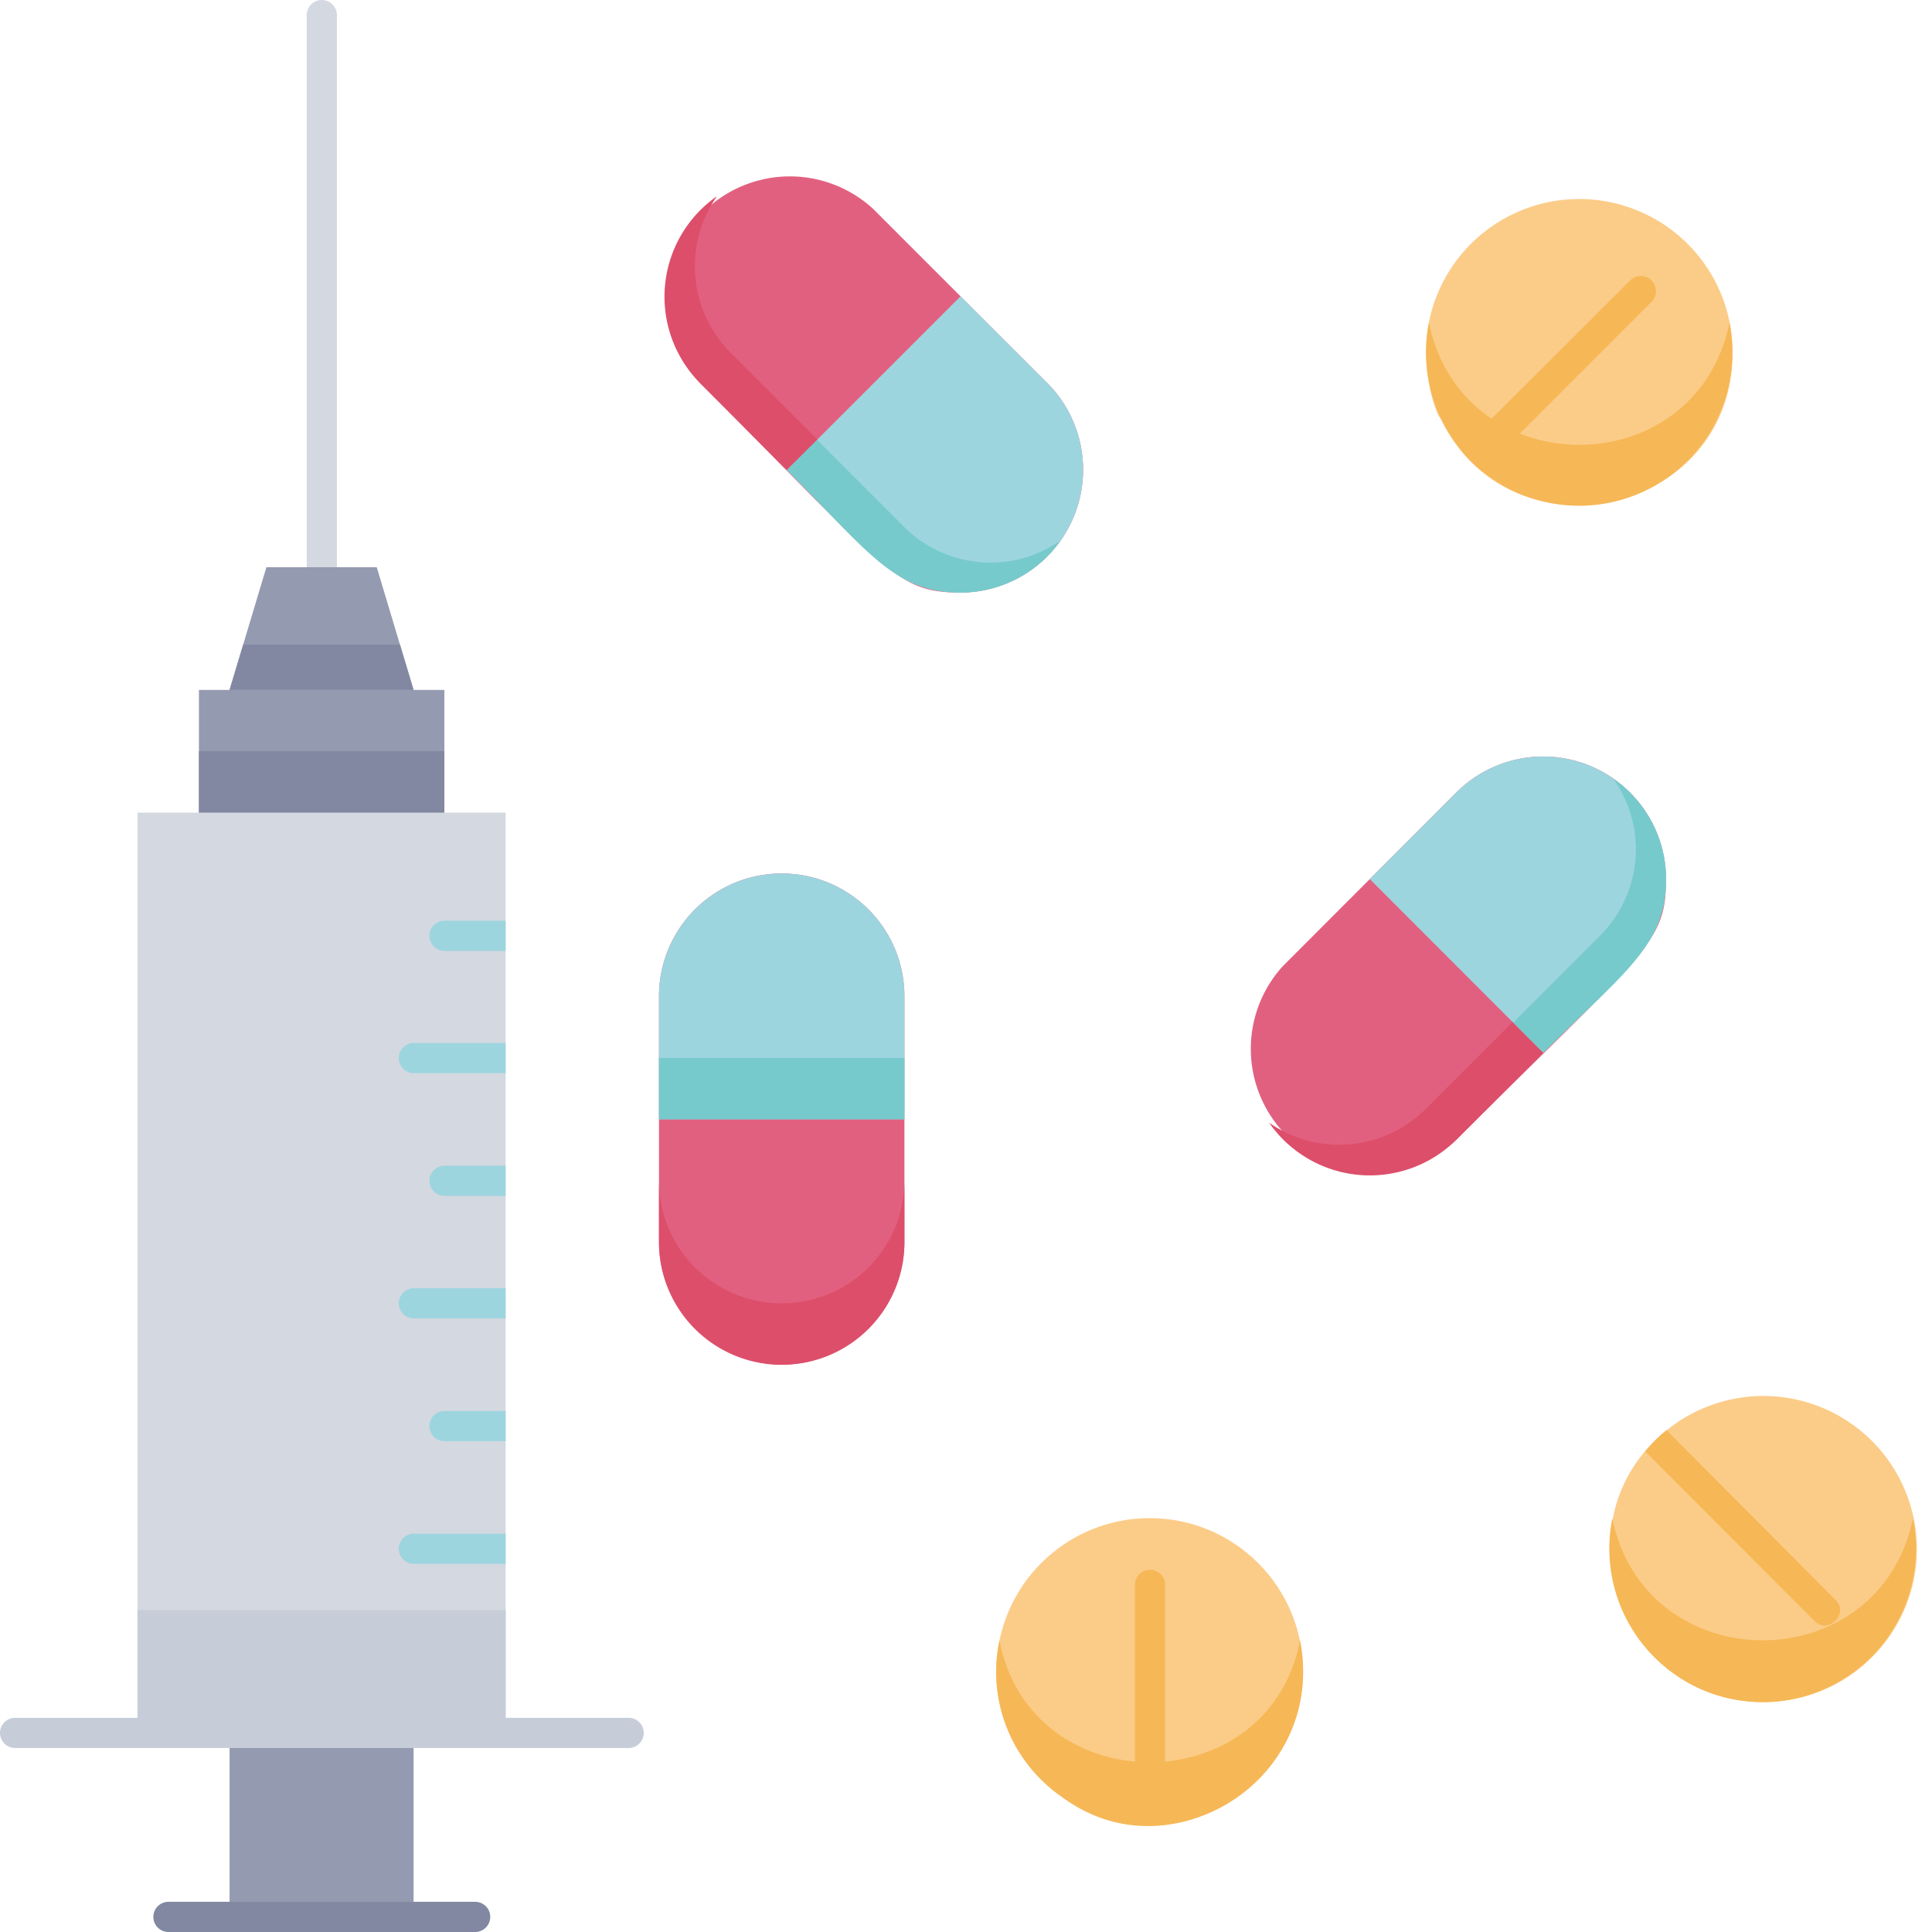 <svg xmlns="http://www.w3.org/2000/svg" viewBox="0 0 128 128"><defs><style>.cls-1{fill:#d4d8e1;}.cls-2{fill:#c7cdd8;}.cls-3{fill:#949aaf;}.cls-4{fill:#8288a1;}.cls-5{fill:#fbcc88;}.cls-6{fill:#f6b756;}.cls-7{fill:#e2607f;}.cls-8{fill:#dd4e6a;}.cls-9{fill:#9dd5df;}.cls-10{fill:#77cacb;}</style></defs><title>Drugs Addict</title><g id="Drugs_Addict" data-name="Drugs Addict"><path class="cls-1" d="M20.32,37.58V1a1,1,0,0,1,2,0V37.58A1,1,0,0,1,20.32,37.58Z"/><rect class="cls-1" x="9.11" y="53.84" width="24.39" height="60.96"/><rect class="cls-2" x="9.11" y="106.67" width="24.39" height="8.13"/><rect class="cls-3" x="13.18" y="45.71" width="16.26" height="8.13"/><rect class="cls-4" x="13.18" y="49.77" width="16.26" height="4.06"/><polygon class="cls-3" points="27.4 45.71 15.21 45.71 17.65 37.58 24.96 37.58 27.4 45.71"/><polygon class="cls-4" points="27.4 45.71 15.21 45.71 16.11 42.71 26.5 42.71 27.4 45.71"/><rect class="cls-3" x="15.21" y="114.8" width="12.19" height="12.19"/><path class="cls-5" d="M127,102.61a10.16,10.16,0,0,1-10.16,10.16c-9.52,0-13.8-12.07-6.43-18A10.17,10.17,0,0,1,127,102.61Z"/><path class="cls-6" d="M116.82,112.77a10.17,10.17,0,0,1-10-12.17c2.23,10.76,17.68,10.77,19.92,0A10.17,10.17,0,0,1,116.82,112.77Z"/><path class="cls-6" d="M120.2,107.38,109,96.16a9.4,9.4,0,0,1,1.41-1.41L121.61,106C122.55,106.91,121.1,108.33,120.2,107.38Z"/><circle class="cls-5" cx="76.17" cy="110.74" r="10.16"/><path class="cls-5" d="M114.79,23.35c0,10.81-14.69,14-19.33,4.41-.4-.4-1.38-3.47-.79-6.42h0a10.16,10.16,0,0,1,20.12,2Z"/><path class="cls-6" d="M70.31,119a10,10,0,0,1-4.09-10.32c2.06,10.75,17.83,10.78,19.91,0C87.94,118,77.31,124.41,70.31,119Z"/><path class="cls-6" d="M103.08,33.39a10.15,10.15,0,0,1-8.41-12c2.26,10.79,17.69,10.76,19.91,0A10.15,10.15,0,0,1,103.08,33.39Z"/><path class="cls-7" d="M51.79,90.41a8.13,8.13,0,0,1-8.13-8.12V66a8.13,8.13,0,0,1,16.26,0V82.29A8.13,8.13,0,0,1,51.79,90.41Z"/><path class="cls-8" d="M59.92,78.22v4.07a8.13,8.13,0,0,1-16.26,0V78.22a8.13,8.13,0,0,0,16.26,0Z"/><path class="cls-7" d="M110.38,58.24c0,4.33-1.4,4.78-13.88,17.26A8.14,8.14,0,0,1,85,64L96.5,52.49A8.14,8.14,0,0,1,110.38,58.24Z"/><path class="cls-9" d="M110.38,58.24c0,4.43-2.8,6.17-8.13,11.51L90.75,58.24l5.75-5.75A8.14,8.14,0,0,1,110.38,58.24Z"/><path class="cls-9" d="M59.92,74.16H43.66V66a8.13,8.13,0,0,1,16.26,0Z"/><rect class="cls-10" x="43.66" y="70.09" width="16.26" height="4.06"/><path class="cls-8" d="M102.25,69.75,96.5,75.5a8.13,8.13,0,0,1-12.42-1.12,8.11,8.11,0,0,0,10.38-.91l5.76-5.76Z"/><path class="cls-10" d="M110.38,58.24c0,4.43-2.8,6.17-8.13,11.51l-2-2L106,62a8.1,8.1,0,0,0,.91-10.38A8.07,8.07,0,0,1,110.38,58.24Z"/><path class="cls-7" d="M63.64,39.26c-4.32,0-4.77-1.39-17.26-13.88a8.14,8.14,0,0,1,11.51-11.5c7.25,7.26,4.31,4.31,11.5,11.5A8.14,8.14,0,0,1,63.64,39.26Z"/><path class="cls-9" d="M63.64,39.26c-4.42,0-6.17-2.79-11.51-8.12L63.64,19.63l5.75,5.75A8.14,8.14,0,0,1,63.64,39.26Z"/><path class="cls-8" d="M52.13,31.14l-5.75-5.76A8.12,8.12,0,0,1,47.5,13a8.11,8.11,0,0,0,.92,10.38l5.75,5.75Z"/><path class="cls-10" d="M63.64,39.26c-4.42,0-6.17-2.79-11.51-8.12l2-2,5.75,5.75a8.1,8.1,0,0,0,10.38.92A8.06,8.06,0,0,1,63.64,39.26Z"/><path class="cls-2" d="M41.65,115.81H1a1,1,0,0,1,0-2H41.65A1,1,0,0,1,41.65,115.81Z"/><path class="cls-4" d="M31.48,128H11.16a1,1,0,0,1,0-2H31.48A1,1,0,0,1,31.48,128Z"/><path class="cls-9" d="M33.5,61v2H29.45a1,1,0,0,1,0-2Z"/><path class="cls-9" d="M33.5,69.1v2H27.42a1,1,0,0,1,0-2Z"/><path class="cls-9" d="M33.5,77.23v2H29.45a1,1,0,0,1,0-2Z"/><path class="cls-9" d="M33.5,85.35v2H27.42a1,1,0,0,1,0-2Z"/><path class="cls-9" d="M33.5,93.48v2H29.45a1,1,0,0,1,0-2Z"/><path class="cls-9" d="M33.5,101.61v2H27.42a1,1,0,0,1,0-2Z"/><path class="cls-6" d="M77.19,105v15.9a10.28,10.28,0,0,1-2,0V105A1,1,0,0,1,77.19,105Z"/><path class="cls-6" d="M109.42,20,98.2,31.22a10.51,10.51,0,0,1-1.42-1.41c0-.1-.77.76,11.22-11.23A1,1,0,0,1,109.42,20Z"/></g></svg>
